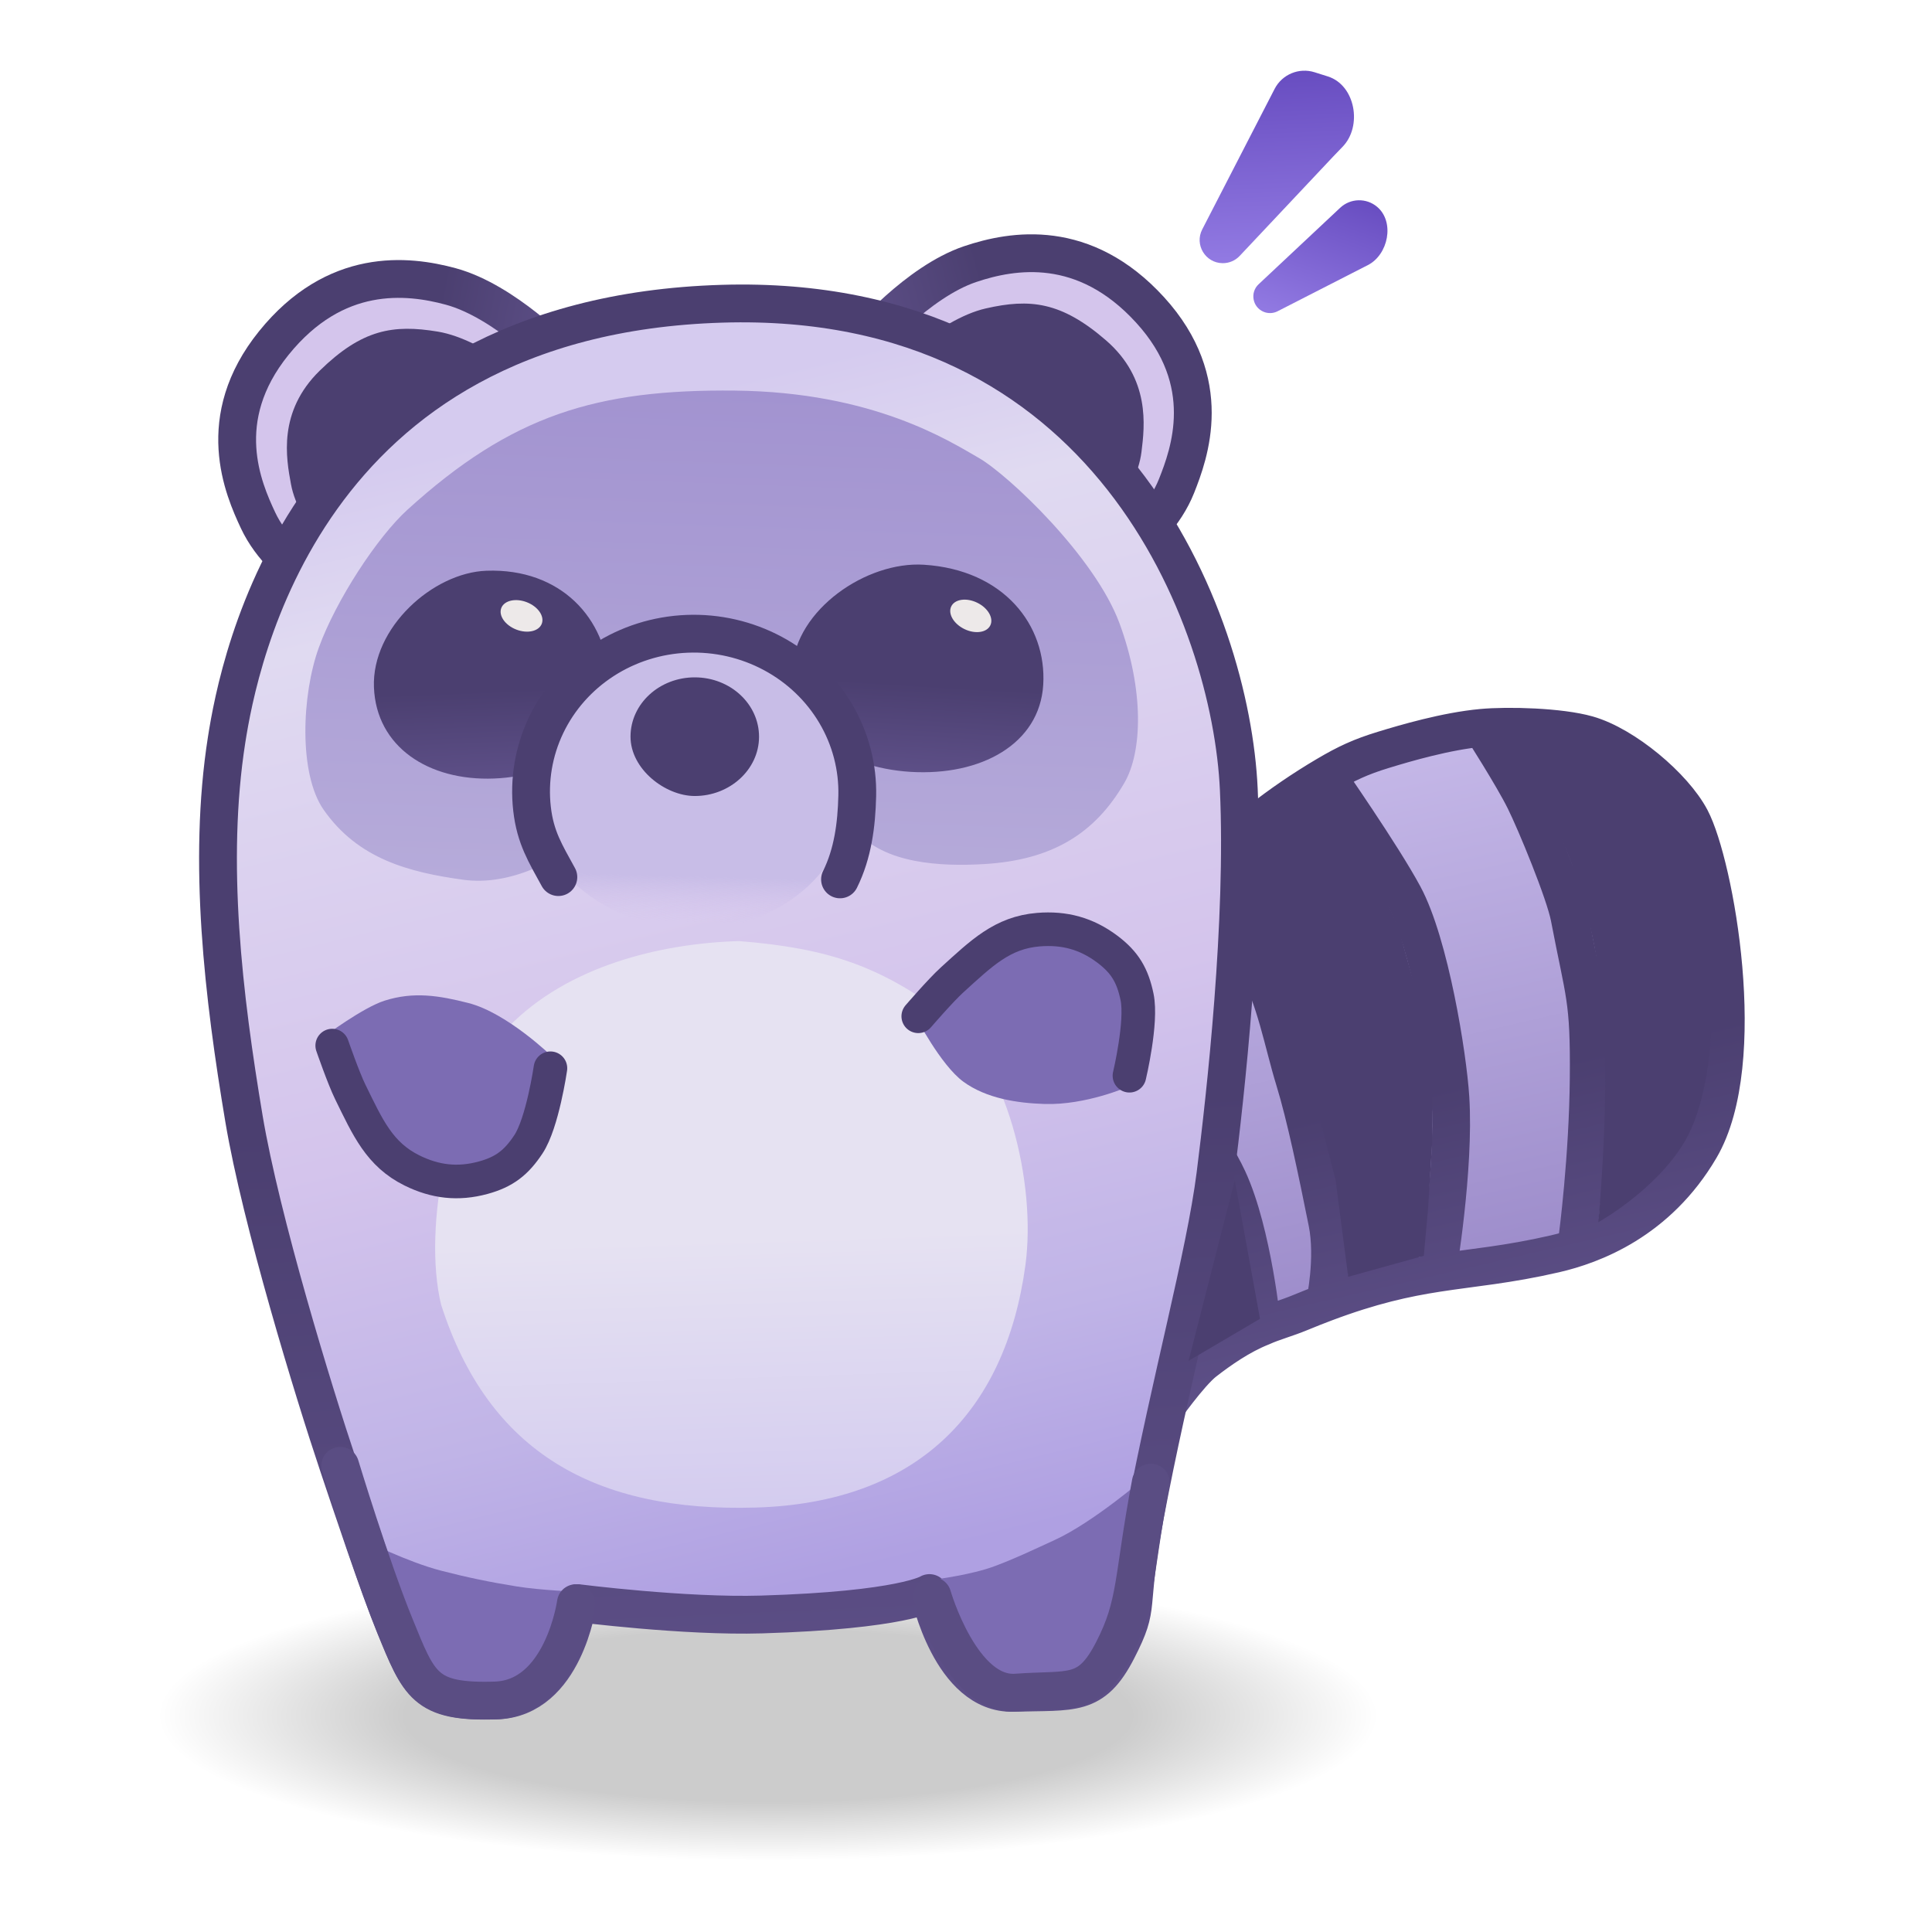 <svg width="230" height="230" viewBox="0 0 230 230" fill="none" xmlns="http://www.w3.org/2000/svg">
<g filter="url(#filter0_f_429_9528)">
<ellipse cx="91.425" cy="204.25" rx="73.025" ry="17.25" fill="url(#paint0_radial_429_9528)"/>
</g>
<path d="M140.065 57.851C137.368 64.649 129.048 68.581 129.048 68.581L103.163 40.683C103.163 40.683 109.2 33.572 115.473 31.449C120.593 29.717 129.082 28.312 136.916 36.897C144.75 45.481 141.588 54.014 140.065 57.851Z" fill="#D4C5EC" stroke="url(#paint1_linear_429_9528)" stroke-width="4.5" stroke-linecap="round"/>
<path d="M117.351 36.719C111.689 38.013 105.371 44.492 105.371 44.492L130.156 63.794C130.156 63.794 135.255 58.952 135.89 53.802L135.892 53.788C136.272 50.706 136.963 45.099 131.655 40.507C126.34 35.908 122.605 35.518 117.351 36.719Z" fill="#4B3F70"/>
<ellipse cx="121.094" cy="60.607" rx="28.499" ry="12.257" transform="rotate(45.375 121.094 60.607)" fill="#FEFEFE"/>
<path d="M30.717 61.938C33.819 68.561 42.359 71.986 42.359 71.986L66.521 42.583C66.521 42.583 60.068 35.848 53.678 34.106C48.464 32.685 39.905 31.792 32.601 40.832C25.297 49.873 28.967 58.199 30.717 61.938Z" fill="#D4C5EC" stroke="url(#paint2_linear_429_9528)" stroke-width="4.5" stroke-linecap="round"/>
<path d="M52.119 39.478C57.85 40.43 64.545 46.518 64.545 46.518L40.965 67.275C40.965 67.275 35.584 62.748 34.641 57.645L34.639 57.632C34.074 54.578 33.047 49.023 38.069 44.12C43.099 39.209 46.803 38.596 52.119 39.478Z" fill="#4B3F70"/>
<ellipse cx="28.499" cy="12.257" rx="28.499" ry="12.257" transform="matrix(-0.658 0.753 0.753 0.658 59.359 34.029)" fill="#FEFEFE"/>
<path d="M189.005 87.46C193.394 88.709 199.258 93.638 201.276 97.467C204.131 102.883 208.439 126.408 202.402 136.703C197.315 145.379 189.589 148.232 185.1 149.267C179.464 150.566 175.419 150.877 171.097 151.549C167.287 152.141 163.261 153.014 157.739 155.092C156.81 155.442 155.837 155.826 154.817 156.248C153.117 156.952 151.53 157.363 150.248 157.951C147.649 158.973 145.212 160.698 143.407 162.094C141.603 163.491 138.41 168.042 138.41 168.042L118.715 134.915C118.715 134.915 126.399 127.465 131.635 118.716C134.866 113.318 138.599 108.45 142.805 104.144C147.307 99.536 152.351 95.573 157.904 92.294C160.309 90.874 161.99 90.092 164.707 89.263C167.273 88.479 172.153 87.039 176.414 86.646C179.538 86.358 185.709 86.522 189.005 87.46Z" fill="url(#paint3_linear_429_9528)"/>
<path d="M143.407 162.094C141.603 163.491 138.41 168.042 138.41 168.042L118.715 134.915C118.715 134.915 126.399 127.465 131.635 118.716C134.866 113.318 138.599 108.45 142.805 104.144M143.407 162.094C145.212 160.698 147.649 158.973 150.248 157.951M143.407 162.094L140.552 157.393L139.576 130.105C139.576 130.105 144.192 136.039 146.195 140.371C149.151 146.763 150.248 157.951 150.248 157.951M187.815 147.212C187.815 147.212 189.047 137.912 189.132 128.328C189.216 118.833 188.635 118.534 186.849 109.203C186.287 106.265 182.832 97.901 181.5 95.224C180.084 92.375 176.414 86.646 176.414 86.646M176.414 86.646C172.153 87.039 167.273 88.479 164.707 89.263C161.99 90.092 160.309 90.874 157.904 92.294M176.414 86.646C179.538 86.358 185.709 86.522 189.005 87.46C193.394 88.709 199.258 93.638 201.276 97.467C204.131 102.883 208.439 126.408 202.402 136.703C197.315 145.379 189.589 148.232 185.1 149.267C179.464 150.566 175.419 150.877 171.097 151.549M171.097 151.549C171.097 151.549 173.199 139.148 172.668 130.695C172.35 125.636 170.204 112.351 167.115 106.606C164.562 101.858 157.904 92.294 157.904 92.294M171.097 151.549C167.287 152.141 163.261 153.014 157.739 155.092M157.904 92.294C152.351 95.573 147.307 99.536 142.805 104.144M142.805 104.144C142.805 104.144 147.106 110.505 149.469 114.605C151.831 118.705 152.763 124.207 154.1 128.544C155.437 132.881 156.799 139.496 158.01 145.507C158.887 149.859 157.739 155.092 157.739 155.092M157.739 155.092C156.81 155.442 155.837 155.826 154.817 156.248C153.117 156.952 151.53 157.363 150.248 157.951" stroke="url(#paint4_linear_429_9528)" stroke-width="4.5" stroke-linecap="round"/>
<path d="M40.266 174.445C41.797 179.001 45.037 188.761 46.976 193.514L46.991 193.551C49.877 200.625 50.718 202.687 59.133 202.434C67.191 202.192 68.756 190.846 68.756 190.846C68.756 190.846 81.515 192.475 90.656 192.2C107.515 191.693 110.648 189.648 110.648 189.648C110.648 189.648 113.198 201.753 120.636 201.529C127.794 201.314 130.12 202.042 133.015 196.408C135.911 190.774 134.122 192.062 136.321 180.376C139.297 164.563 143.471 149.481 144.69 139.857C145.91 130.232 148.195 109.648 147.476 93.972C146.545 73.663 131.942 34.776 85.962 36.159C36.105 37.658 28.387 79.08 26.978 88.071C24.69 102.661 26.608 118.639 29.047 133.195C31.065 145.242 37.333 165.713 40.266 174.445Z" fill="url(#paint5_linear_429_9528)" stroke="url(#paint6_linear_429_9528)" stroke-width="4.5" stroke-linecap="round" stroke-linejoin="round"/>
<g filter="url(#filter1_f_429_9528)">
<path d="M58.682 202.458C67.246 202.207 68.879 189.503 68.879 189.503C68.879 189.503 64.377 189.326 61.495 188.86C58.285 188.34 55.625 187.792 52.47 186.975C48.505 185.949 43.392 183.374 43.392 183.374L45.737 192.434L45.754 192.476C48.84 200.408 49.739 202.719 58.682 202.458Z" fill="#7C6CB3"/>
</g>
<path d="M68.557 190.852C68.557 190.852 66.992 202.198 58.934 202.44C50.505 202.694 49.898 200.605 47 193.5C44.102 186.396 40.5 174.5 40.5 174.5" stroke="#5A4D83" stroke-width="4.5" stroke-linecap="round"/>
<g filter="url(#filter2_f_429_9528)">
<path d="M132.342 197.525C135.215 191.409 134.115 188.646 136.267 175.946C136.267 175.946 130.165 181.227 125.536 183.345C122.617 184.68 120.894 185.521 118.347 186.471C115.651 187.477 111.333 188.027 111.333 188.027C111.333 188.027 112.542 203.258 119.98 203.045C127.139 202.84 129.469 203.641 132.342 197.525Z" fill="#7C6CB3"/>
</g>
<path d="M137 176.5C134.8 188.186 135.395 190.866 132.5 196.5C129.605 202.134 127.449 201.023 121 201.5C114.45 201.985 110.999 190 110.999 190" stroke="#5A4D83" stroke-width="4.5" stroke-linecap="round"/>
<path d="M48.508 60.679C44.892 63.963 39.982 71.496 37.952 77.104C35.922 82.712 35.532 92.115 38.533 96.407C42.627 102.262 48.688 103.842 55.156 104.733C60.73 105.502 66.549 102.449 70.439 99.084C74.987 95.151 70.004 91.441 74.869 87.878C83.216 81.766 91.106 83.98 96.539 87.696C101.971 91.412 98.451 94.777 101.852 98.82C105.253 102.864 112.05 103.164 117.115 102.869C125.31 102.393 130.374 99.193 133.856 93.193C136 89.5 136.21 82.202 133.286 74.236C130.363 66.27 120 56.5 116.5 54.5C113 52.5 103.973 46.669 87.5 46.5C71.027 46.331 60.927 49.398 48.508 60.679Z" fill="url(#paint7_linear_429_9528)"/>
<path d="M122.07 150.642C119.669 168.221 109.05 178.896 90 179.469C70.951 180.042 58.143 172.962 52.504 155.285C50.311 146.147 53.347 129.631 60.502 122.277C67.572 115.011 78.551 112.316 87.972 112.032C98.712 112.887 104.73 115.06 112.439 120.715C119.882 126.173 123.403 140.88 122.07 150.642Z" fill="url(#paint8_linear_429_9528)"/>
<g filter="url(#filter3_f_429_9528)">
<path d="M135.322 118.974C135.901 122.262 134.273 129.38 134.273 129.38C134.273 129.38 129.294 131.575 124.38 131.427C121.084 131.328 117.405 130.76 114.688 128.776C111.976 126.796 109 121 109 121C109 121 111.614 118.393 113 117C116.585 113.397 119.198 110.956 123.5 110.5C126.601 110.172 129.407 110.703 131.858 112.724C133.95 114.448 134.827 116.167 135.322 118.974Z" fill="#7C6CB3"/>
</g>
<path d="M134.458 128.062C134.458 128.062 135.986 121.659 135.363 118.682C134.831 116.141 133.932 114.578 131.82 112.992C129.346 111.135 126.709 110.418 123.618 110.672C119.331 111.025 116.87 113.454 113.341 116.658C111.977 117.897 109.317 120.987 109.317 120.987" stroke="#4B3F70" stroke-width="4" stroke-linecap="round"/>
<path d="M169.5 149.501L170 144.001L170.5 136L170.5 128.5L169 119.5L166.5 110.5L164.5 106L161.5 101.5L157.5 95L149 100.62L149.5 110.5L154 121L159 140.5L160.5 152L169.5 149.501Z" fill="#4B3F70"/>
<g filter="url(#filter4_f_429_9528)">
<path d="M63.048 135.815C64.734 132.994 65.696 125.76 65.696 125.76C65.696 125.76 60.386 120.585 55.756 119.406C52.258 118.515 49.254 118.027 45.793 119.124C43.192 119.95 38.686 123.329 38.686 123.329C38.686 123.329 40.483 127.472 41.288 129.306C43.373 134.05 45.317 137.206 49.166 139.313C51.941 140.832 54.656 141.164 57.643 140.252C60.194 139.473 61.609 138.223 63.048 135.815Z" fill="#7C6CB3"/>
</g>
<path d="M65.528 127.172C65.528 127.172 64.586 133.687 62.909 136.224C61.477 138.389 60.065 139.511 57.517 140.206C54.532 141.019 51.817 140.713 49.038 139.337C45.183 137.427 43.791 134.262 41.694 129.981C40.883 128.327 39.55 124.474 39.55 124.474" stroke="#4B3F70" stroke-width="4" stroke-linecap="round"/>
<path d="M187.5 104C185.407 97.589 180 88.5 180 88.5C180 88.5 184.873 87.965 189 89.5C191.214 90.324 196 94 198 96C200.264 98.264 202.614 108.196 203 110.5C204.732 120.841 203.5 131 200.5 136C197.049 141.752 190.275 145.5 190.275 145.5C190.275 145.5 191.438 133.057 191 124C190.621 116.167 189.933 111.454 187.5 104Z" fill="#4B3F70"/>
<path d="M150 157L147 140.5L141.5 162L150 157Z" fill="#4B3F70"/>
<path d="M72.48 80.82C72.205 73.731 66.829 67.627 57.914 67.945C51.536 68.172 44.242 74.728 44.517 81.817C44.793 88.907 51.006 92.985 58.804 92.682C66.602 92.38 72.755 87.91 72.48 80.82Z" fill="url(#paint9_linear_429_9528)"/>
<path d="M124.195 81.516C124.62 74.447 119.512 67.831 109.983 67.23C103.165 66.8 94.731 72.561 94.306 79.63C93.881 86.699 100.086 91.388 108.425 91.89C116.763 92.391 123.77 88.585 124.195 81.516Z" fill="url(#paint10_linear_429_9528)"/>
<ellipse cx="81.943" cy="93.338" rx="19.42" ry="17.185" transform="rotate(9.203 81.943 93.338)" fill="url(#paint11_linear_429_9528)"/>
<path d="M66.472 104.417C64.924 101.589 63.725 99.703 63.337 96.287C62.95 92.872 63.532 89.42 65.024 86.304C66.516 83.188 68.864 80.524 71.82 78.607C74.776 76.69 78.224 75.597 81.788 75.454C85.353 75.31 88.889 76.122 92.01 77.797C95.13 79.472 97.712 81.942 99.479 84.931C101.247 87.92 102.135 91.316 102.053 94.749C101.971 98.183 101.528 101.615 100.002 104.689" stroke="#4B3F70" stroke-width="4.5" stroke-linecap="round" stroke-linejoin="round"/>
<path d="M90.362 87.728C90.348 91.628 86.859 94.777 82.686 94.762C79.209 94.749 75.047 91.572 75.062 87.672C75.076 83.772 78.513 80.623 82.737 80.638C86.963 80.654 90.376 83.828 90.362 87.728Z" fill="#4B3F70"/>
<path d="M158.08 9.101L156.5 8.602C154.642 8.015 152.632 8.851 151.74 10.583L147.18 19.435L143.123 27.31C142.183 29.135 143.495 31.309 145.547 31.33C146.318 31.338 147.053 31.028 147.581 30.466L158.763 18.584C159.123 18.202 159.473 17.838 159.813 17.492C162.222 15.04 161.358 10.136 158.08 9.101Z" fill="url(#paint12_linear_429_9528)"/>
<path d="M162.414 31.777C162.546 31.71 162.675 31.644 162.804 31.58C165.288 30.336 166.066 26.412 163.941 24.621C162.658 23.54 160.77 23.588 159.545 24.736L154.641 29.334L149.835 33.84C148.783 34.826 149.101 36.569 150.433 37.121C150.97 37.343 151.575 37.32 152.093 37.056L162.414 31.777Z" fill="url(#paint13_linear_429_9528)"/>
<ellipse cx="115.57" cy="73.319" rx="2.585" ry="1.744" transform="rotate(25.944 115.57 73.319)" fill="#EDE9E9"/>
<ellipse cx="62.087" cy="73.319" rx="2.585" ry="1.744" transform="rotate(21.386 62.087 73.319)" fill="#EDE9E9"/>
<defs>
<filter id="filter0_f_429_9528" x="13.8" y="182.4" width="155.25" height="43.7" filterUnits="userSpaceOnUse" color-interpolation-filters="sRGB">
<feFlood flood-opacity="0" result="BackgroundImageFix"/>
<feBlend mode="normal" in="SourceGraphic" in2="BackgroundImageFix" result="shape"/>
<feGaussianBlur stdDeviation="2.3" result="effect1_foregroundBlur_429_9528"/>
</filter>
<filter id="filter1_f_429_9528" x="40.325" y="180.307" width="31.62" height="25.236" filterUnits="userSpaceOnUse" color-interpolation-filters="sRGB">
<feFlood flood-opacity="0" result="BackgroundImageFix"/>
<feBlend mode="normal" in="SourceGraphic" in2="BackgroundImageFix" result="shape"/>
<feGaussianBlur stdDeviation="1.533" result="effect1_foregroundBlur_429_9528"/>
</filter>
<filter id="filter2_f_429_9528" x="108.267" y="172.879" width="31.067" height="33.235" filterUnits="userSpaceOnUse" color-interpolation-filters="sRGB">
<feFlood flood-opacity="0" result="BackgroundImageFix"/>
<feBlend mode="normal" in="SourceGraphic" in2="BackgroundImageFix" result="shape"/>
<feGaussianBlur stdDeviation="1.533" result="effect1_foregroundBlur_429_9528"/>
</filter>
<filter id="filter3_f_429_9528" x="107" y="108.41" width="30.446" height="25.024" filterUnits="userSpaceOnUse" color-interpolation-filters="sRGB">
<feFlood flood-opacity="0" result="BackgroundImageFix"/>
<feBlend mode="normal" in="SourceGraphic" in2="BackgroundImageFix" result="shape"/>
<feGaussianBlur stdDeviation="1" result="effect1_foregroundBlur_429_9528"/>
</filter>
<filter id="filter4_f_429_9528" x="36.686" y="116.493" width="31.01" height="26.264" filterUnits="userSpaceOnUse" color-interpolation-filters="sRGB">
<feFlood flood-opacity="0" result="BackgroundImageFix"/>
<feBlend mode="normal" in="SourceGraphic" in2="BackgroundImageFix" result="shape"/>
<feGaussianBlur stdDeviation="1" result="effect1_foregroundBlur_429_9528"/>
</filter>
<radialGradient id="paint0_radial_429_9528" cx="0" cy="0" r="1" gradientUnits="userSpaceOnUse" gradientTransform="translate(91.425 204.25) scale(73.025 17.25)">
<stop offset="0.595" stop-opacity="0.2"/>
<stop offset="1" stop-opacity="0"/>
</radialGradient>
<linearGradient id="paint1_linear_429_9528" x1="141.41" y1="44.729" x2="106.597" y2="53.825" gradientUnits="userSpaceOnUse">
<stop offset="0.576" stop-color="#4B3F70"/>
<stop offset="1" stop-color="#5D4F87"/>
</linearGradient>
<linearGradient id="paint2_linear_429_9528" x1="28.586" y1="48.921" x2="63.883" y2="55.908" gradientUnits="userSpaceOnUse">
<stop offset="0.576" stop-color="#4B3F70"/>
<stop offset="1" stop-color="#5D4F87"/>
</linearGradient>
<linearGradient id="paint3_linear_429_9528" x1="154.578" y1="91.34" x2="170.552" y2="160.632" gradientUnits="userSpaceOnUse">
<stop stop-color="#C5B8E8"/>
<stop offset="1" stop-color="#9887C7"/>
</linearGradient>
<linearGradient id="paint4_linear_429_9528" x1="154.578" y1="91.34" x2="170.552" y2="160.632" gradientUnits="userSpaceOnUse">
<stop offset="0.576" stop-color="#4B3F70"/>
<stop offset="1" stop-color="#5D4F87"/>
</linearGradient>
<linearGradient id="paint5_linear_429_9528" x1="83.779" y1="35.468" x2="129.211" y2="220.338" gradientUnits="userSpaceOnUse">
<stop offset="0.055" stop-color="#D5CBEF"/>
<stop offset="0.154" stop-color="#E0DAF1"/>
<stop offset="0.473" stop-color="#D4C4EC"/>
<stop offset="0.664" stop-color="#C0B4E7"/>
<stop offset="0.796" stop-color="#AFA0E2"/>
</linearGradient>
<linearGradient id="paint6_linear_429_9528" x1="83.815" y1="36.246" x2="91.46" y2="202.977" gradientUnits="userSpaceOnUse">
<stop offset="0.576" stop-color="#4B3F70"/>
<stop offset="1" stop-color="#5D4F87"/>
</linearGradient>
<linearGradient id="paint7_linear_429_9528" x1="87.378" y1="46.471" x2="85.194" y2="105.901" gradientUnits="userSpaceOnUse">
<stop stop-color="#A293D0"/>
<stop offset="1" stop-color="#B6ABDA"/>
</linearGradient>
<linearGradient id="paint8_linear_429_9528" x1="85.88" y1="110.753" x2="88.172" y2="180.866" gradientUnits="userSpaceOnUse">
<stop offset="0.521" stop-color="#E6E2F2"/>
<stop offset="1" stop-color="#D3CBEF"/>
</linearGradient>
<linearGradient id="paint9_linear_429_9528" x1="58.94" y1="92.677" x2="57.98" y2="67.942" gradientUnits="userSpaceOnUse">
<stop stop-color="#5D4F87"/>
<stop offset="0.424" stop-color="#4B3F70"/>
</linearGradient>
<linearGradient id="paint10_linear_429_9528" x1="108.57" y1="91.898" x2="110.053" y2="67.234" gradientUnits="userSpaceOnUse">
<stop stop-color="#5D4F87"/>
<stop offset="0.424" stop-color="#4B3F70"/>
</linearGradient>
<linearGradient id="paint11_linear_429_9528" x1="81.943" y1="76.153" x2="86.398" y2="109.267" gradientUnits="userSpaceOnUse">
<stop offset="0.838" stop-color="#C8BDE7"/>
<stop offset="1" stop-color="#D4C4EC" stop-opacity="0"/>
</linearGradient>
<linearGradient id="paint12_linear_429_9528" x1="153.492" y1="7.541" x2="154.49" y2="30.533" gradientUnits="userSpaceOnUse">
<stop stop-color="#664BBF"/>
<stop offset="1" stop-color="#9179E2"/>
</linearGradient>
<linearGradient id="paint13_linear_429_9528" x1="161.839" y1="22.747" x2="156.221" y2="38.827" gradientUnits="userSpaceOnUse">
<stop stop-color="#664BBF"/>
<stop offset="1" stop-color="#9179E2"/>
</linearGradient>
</defs>
</svg>
